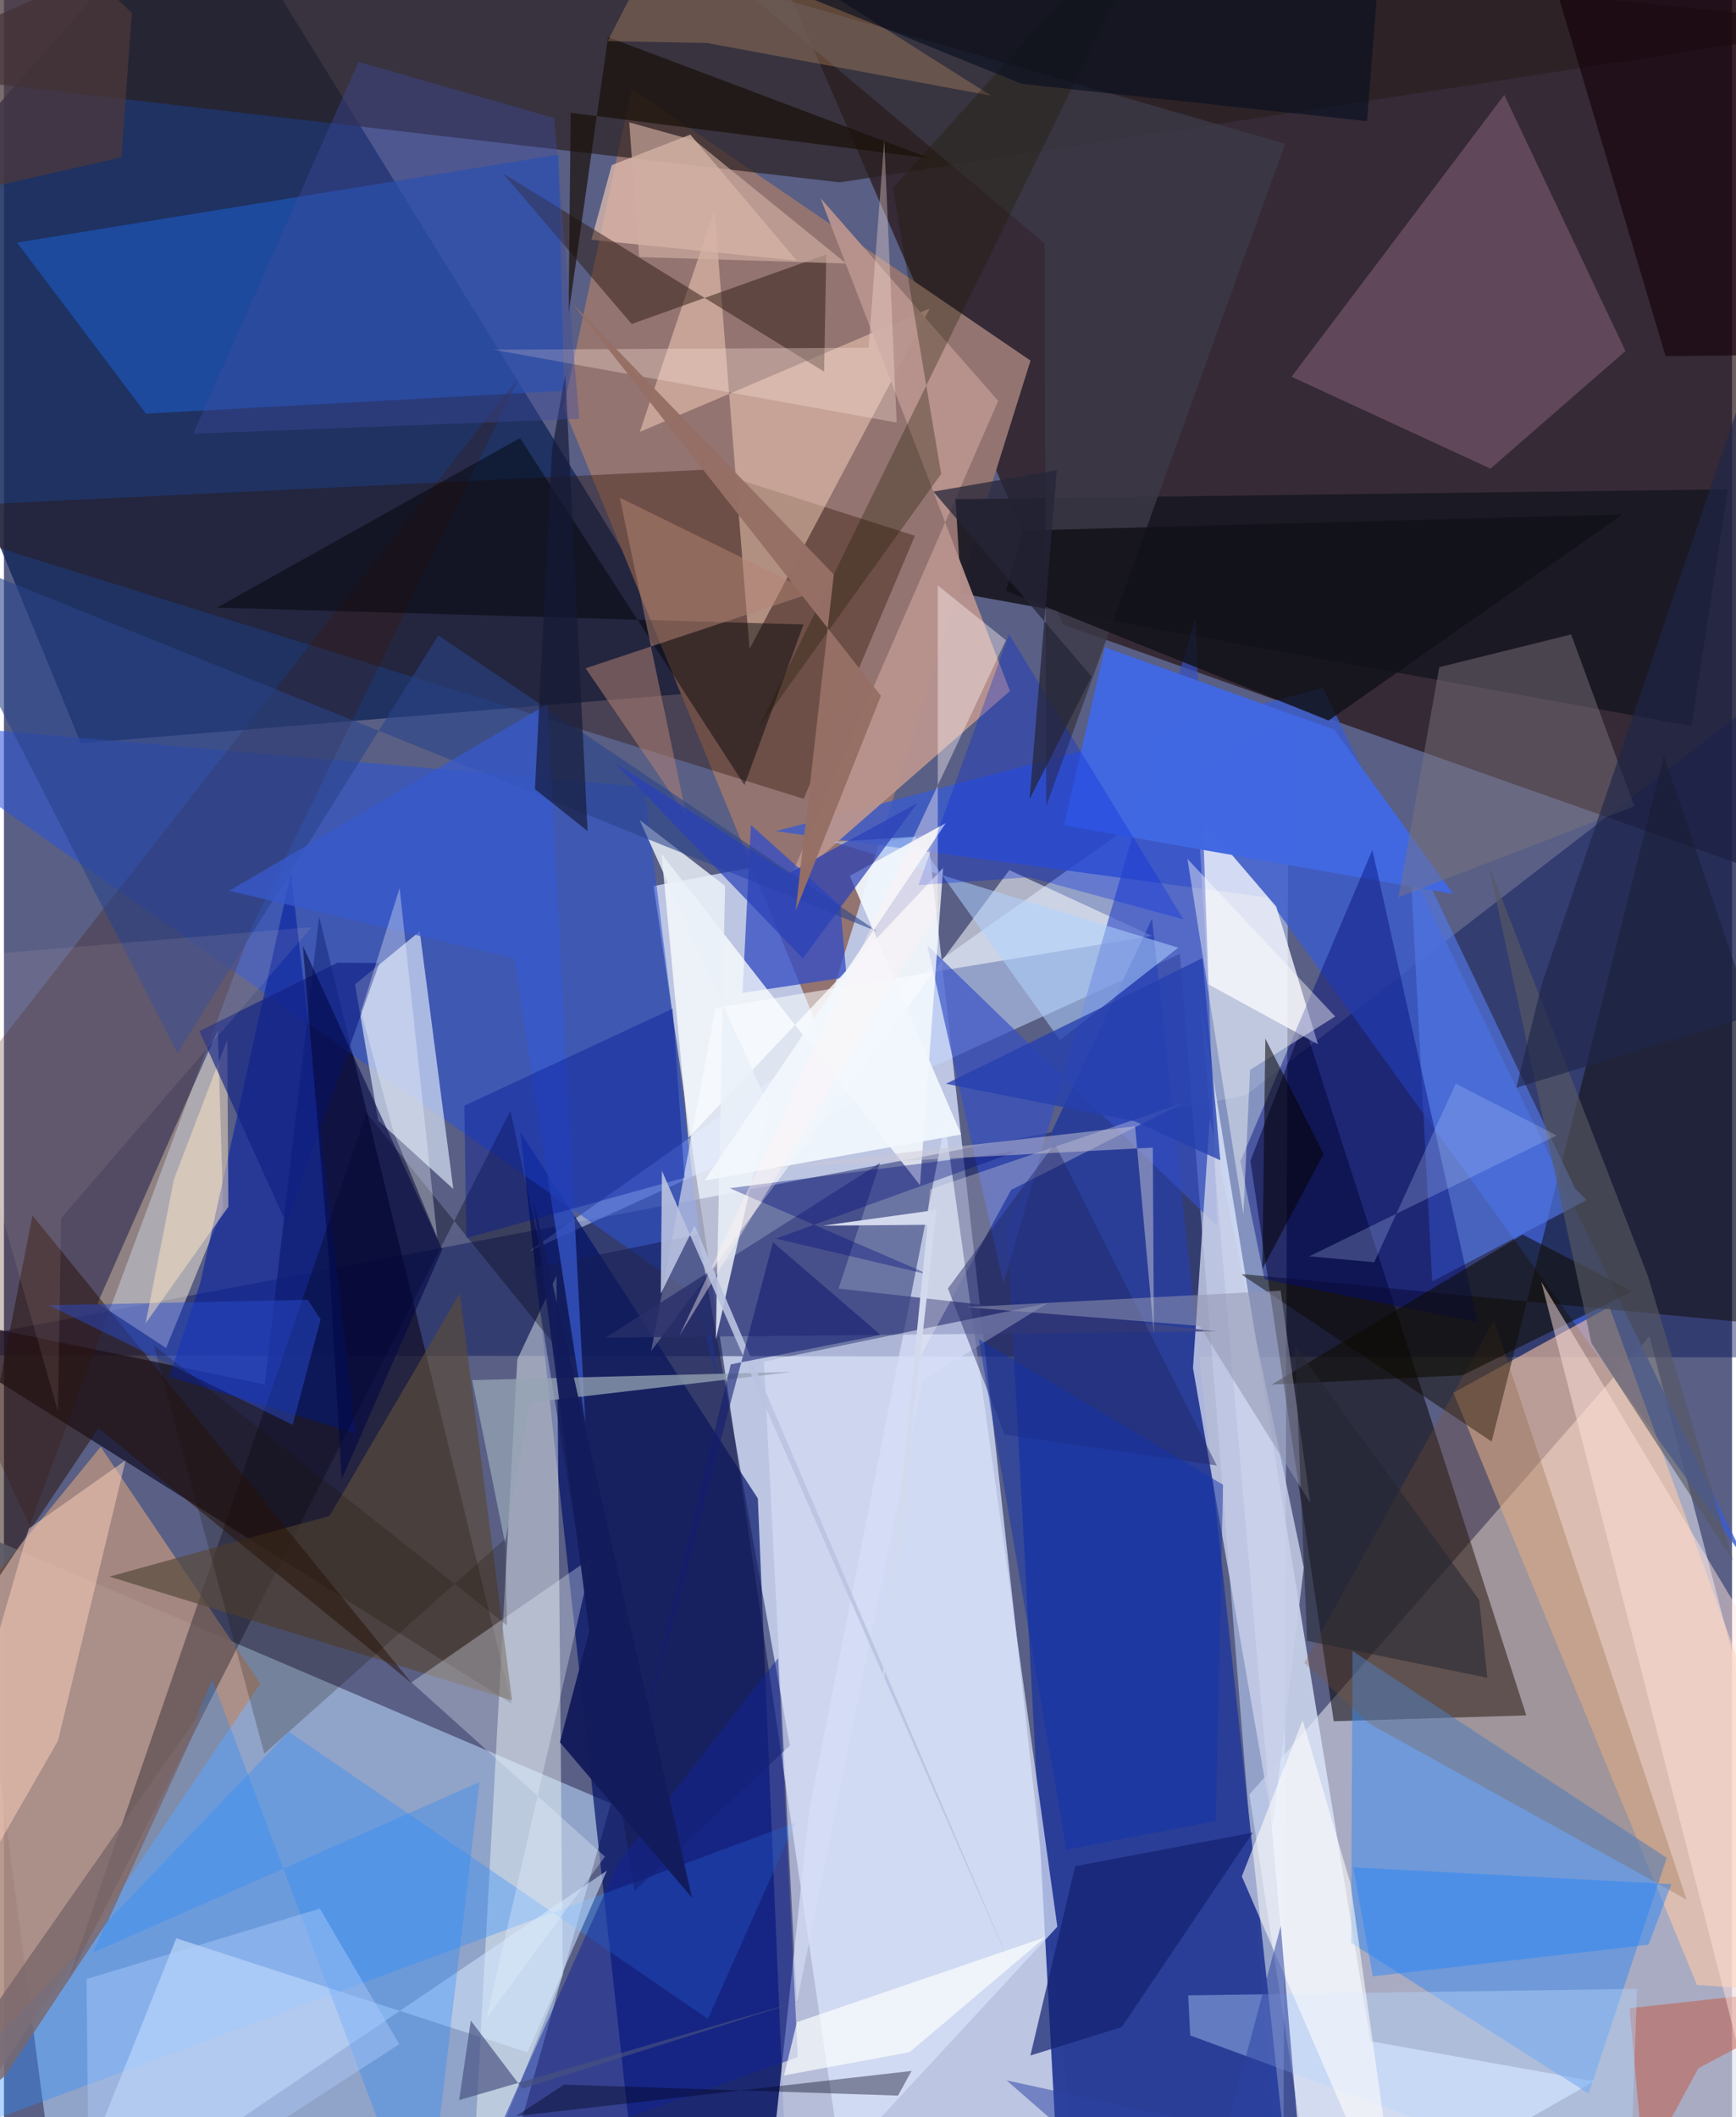 <svg xmlns="http://www.w3.org/2000/svg" width="228" height="278" viewBox="0 0 836 1024"><path fill="#595f85" d="M0 0h836v1024H0z"/><path fill="#cfd9f4" fill-opacity=".839" d="M446.83 403.35l73.402 661.059L410.907 1086l-96.608-657.456z"/><path fill="#241111" fill-opacity=".675" d="M354.422-62L512.39 302.128l377.373 133.519L841.14-62z"/><path fill="#e0e1ec" fill-opacity=".588" d="M602.507 867.98l193.53-221.643L898 1036.597l-263.613 39.43z"/><path fill="#94a8cd" fill-opacity=".925" d="M-17.799 739.21l38.08 288.564L233.4 1086l60.208-213.762z"/><path fill="#152b5b" fill-opacity=".855" d="M37.198 359.46l304.22-24.868L96.492-62-62 118.057z"/><path fill="#071455" fill-opacity=".447" d="M-62 655.457l919.688 1.066-17.8-311.23-239.22 184.544z"/><path fill="#c5d9ff" fill-opacity=".545" d="M618.827 1086l2.637-740.823-367.185 259.9 314.597-143.75z"/><path fill="#14112b" fill-opacity=".749" d="M-62 630.932l188.13 38.654 26.352-226.216 93.043 380.581z"/><path fill="#937471" d="M394.664 499.404L270.717 197.107 303.664 42.89l192.962 131.514z"/><path fill="#070003" fill-opacity=".525" d="M643.317 832.507l93.144-2.844-107.775-334.997-25.68 66.818z"/><path fill="#001067" fill-opacity=".69" d="M379.86 1086L364.7 724.736l-114.854-177.05 57.903 529.004z"/><path fill="#2a201f" fill-opacity=".682" d="M151.761-62L898 12.028l-493.653 76.18L-62 33.938z"/><path fill="#3c5ccc" fill-opacity=".808" d="M611.334 434.14l-237.96-32.1 264.706-69.357 204.224 421.704z"/><path fill="#2a3e98" fill-opacity=".984" d="M511.684 1086l-26.482-492.547 70.184-149.084L624.776 1086z"/><path fill="#2b53d6" fill-opacity=".561" d="M309.81 380.624l35.897 290.24-10.861-44.05L-62 348.208z"/><path fill="#e0eafe" fill-opacity=".761" d="M578.553 481.885L630.927 1086l138.322-79.377-108.174-19.338z"/><path fill="#ffcaa4" fill-opacity=".584" d="M898 965.444L776.648 632.087l-75.476 41.54L819.05 960.054z"/><path fill="#2d1000" fill-opacity=".365" d="M340.384 227.122L440.7 259.131 386.89 386.36-62 246.43z"/><path fill="#af8d80" fill-opacity=".882" d="M-62 832.987L-59.314 1086l183.33-271.73-77.22-114.515z"/><path fill="#1c55b9" fill-opacity=".686" d="M68.69 200.061L6.33 117.328l261.91-42.545 2.665 114.228z"/><path fill="#f5fefa" fill-opacity=".439" d="M270.352 955.208l-3.057-338.105-18.948 40.393-22.218 409.41z"/><path fill="#3d8aea" fill-opacity=".533" d="M651.748 939.7l.638-141.166 152.02 100.036-37.767 114.009z"/><path fill="#0e0a00" fill-opacity=".486" d="M598.189 616.153l121.52 81.076 83.322-331.5L898 644.946z"/><path fill="#d8e2f7" fill-opacity=".722" d="M389.652 874.905l65.634-331.703 54.31 388.682L367.032 1086z"/><path fill="#d8e2f6" fill-opacity=".698" d="M201.145 450.462l16.238 124.608-36.34-33.087-11.193-65.865z"/><path fill="#fdefda" fill-opacity=".51" d="M78.443 651.97l-33.155-21.675 58.144-131.906 2.64 86.035z"/><path fill="#f5f6fe" fill-opacity=".8" d="M582.442 475.954l-4.729-81.547 37.78 44.086 20.185 66.577z"/><path fill="#fff" fill-opacity=".529" d="M313.091 653.454L486.355 420.85l69.026 31.815-211.216 34.822z"/><path fill="#ffd6c0" fill-opacity=".475" d="M307.601 208.907l36.112-107.288 16.972 212.253L447.9 149.174z"/><path fill="#856179" fill-opacity=".533" d="M784.451 169.783l-58.62-123.906-102.943 136.342 96.247 44.473z"/><path fill="#181721" fill-opacity=".914" d="M463.069 287.025l353.277 64.088 17.578-114.416-373.566 4.735z"/><path fill="#b8948f" fill-opacity=".953" d="M480.974 193.896L395.08 95.887l91.6 238.339-108.11 94.544z"/><path fill="#344fc5" fill-opacity=".663" d="M576.497 298.352L586.89 592.96 446.715 457.249l36.83 163.607z"/><path fill="#308dff" fill-opacity=".369" d="M382.813 881.6l-444.657 164.675L137.81 837.581l202.757 138.893z"/><path fill="#354ec3" fill-opacity=".773" d="M404.586 438.01l-43.221-38.99-4.067 81.2 50.351-7.584z"/><path fill="#e3bfb1" fill-opacity=".729" d="M332.039 65.105l51.515 60.962L284.2 115.97l9.839-36.123z"/><path fill="#411700" fill-opacity=".259" d="M-62 580.504l311.455-398.375-129.36 265.979L12.477 737.662z"/><path fill="#d2e7ff" fill-opacity=".545" d="M23.985 1086l267.722-181.248-38.384 87.92-169.962-55.203z"/><path fill="#0b249f" fill-opacity=".643" d="M170.045 693.249l-31.2-271.008-43.913 198.49-14.897 45.103z"/><path fill="#000010" fill-opacity=".333" d="M270.388 655.467l-25.398-118.24L31.47 956.828l143.952-418.631z"/><path fill="#c6cde8" fill-opacity=".831" d="M628.805 758.227l-14.958 124.95-38.627-221.514 8.128-120.939z"/><path fill="#5277e3" fill-opacity=".667" d="M760.092 574.866l5.494 5.598-74.618 39.353-11.264-213.02z"/><path fill="#fcfffe" fill-opacity=".757" d="M443.156 573.254L318.098 412.972l12.995 137.407L454.345 419.83z"/><path fill="#4168e1" fill-opacity=".992" d="M701.128 432.377l-57.648-79.51-110.864-39.8-19.768 86.145z"/><path fill="#594a3d" fill-opacity=".702" d="M245.796 822.41L51 762.557l106.514-29.403 62.975-107.6z"/><path fill="#3f4684" fill-opacity=".78" d="M403.741 623.225l20.038-60.676-132.764 84.44 295.754-3.056z"/><path fill="#85582c" fill-opacity=".259" d="M629.1 804.274l31.612 29.513 153.268 84.94-93.187-280.297z"/><path fill="#7b747f" fill-opacity=".478" d="M674.62 434l19.731-111.314 63.81-15.829 30.548 83.1z"/><path fill="#2d1a11" fill-opacity=".494" d="M397.809 123.097L303.664 156.7l-62.307-72.874 155.423 95.942z"/><path fill="#3c3947" fill-opacity=".812" d="M619.827 69.482L504.17 390.087l-.746-272.365L356.062-6.42z"/><path fill="#000b7b" fill-opacity=".427" d="M598.163 561.67l63.845-150.574 50.901 228.458-103.09-20.834z"/><path fill="#020308" fill-opacity=".459" d="M103.062 293.879l283.73 8.174-28.57 77.612-108.587-167.762z"/><path fill="#151c54" fill-opacity=".541" d="M256.072 613.39l79.796-16.41 44.322 247.306-75.127 70.252z"/><path fill="#eaf3ff" fill-opacity=".318" d="M284.65 753.149l-51.15 222.91 57.252-78.091-93.63-84.266z"/><path fill="#2a1209" fill-opacity=".514" d="M13.786 587.842l183.52 226.294L45.724 690.72l-73.646 110.13z"/><path fill="#b28274" fill-opacity=".522" d="M297.952 240.729l93.432 45.883-110.008 36.606 48.765 71.356z"/><path fill="#ebf0f7" fill-opacity=".839" d="M344.37 647.993l25.62-112.918-62.485-138.495 41.36 31.885z"/><path fill="#122497" fill-opacity=".49" d="M230.648 1049.573L384.06 994.97l-9.547-193.015-77.325 99.15z"/><path fill="#ffd5c0" fill-opacity=".486" d="M26.113 842.033l32.744-135.745-46.862 33.03L-62 995.414z"/><path fill="#b1d2ff" fill-opacity=".537" d="M568.085 458.364l-166.88-51.218 39.444-2.424 70.206 98.344z"/><path fill="#16010a" fill-opacity=".643" d="M832.716-62L751.738-2.762l52.099 174.96 74.286-.641z"/><path fill="#0d0c02" fill-opacity=".569" d="M734.702 597.115l-121.426 72.562 92.414-4.525 82.054-40.576z"/><path fill="#2a448b" fill-opacity=".58" d="M210.13 307.293L83.932 509.385l-125.996-245.91 464.916 187.22z"/><path fill="#2287fb" fill-opacity=".318" d="M203.655 1086l26.407-224.072-186.965 82.466L100.85 812.44z"/><path fill="#585962" fill-opacity=".627" d="M767.963 649.613l68.38 105.046-40.961-137.262-77.277-199.663z"/><path fill="#d8e0f9" fill-opacity=".6" d="M367.621 658.535L504.81 630.32l-60.501 37.438-60.784 301.164z"/><path fill="#385acd" fill-opacity=".741" d="M281.275 688.195l-34.413-224.7-137.895-32.643 153.949-90.285z"/><path fill="#c15944" fill-opacity=".506" d="M898 959.085l-78.253 41.197-26.302 48.653-7.043-77.652z"/><path fill="#191009" fill-opacity=".698" d="M448.058 76.621l-173.88-22.065-1.039 97.362 19.092-133.98z"/><path fill="#111118" fill-opacity=".835" d="M484.77 285.73l8.207-29.119 290.03-7.782-142.21 99.658z"/><path fill="#f2f7fc" fill-opacity=".929" d="M455.625 398.117L338.968 570.979l124.094-22.272L409.21 423.63z"/><path fill="#ffe2dd" fill-opacity=".49" d="M880.108 847.065l-136.39-227.109 87.64 340.522L862.702 1086z"/><path fill="#132170" fill-opacity=".702" d="M496.565 994.18l21.68-91.58 85.935-16.256-63.437 94.094z"/><path fill="#fffaf7" fill-opacity=".282" d="M487.244 575.508l-45.508 83.449 6.21-83.694 122.34-41.728z"/><path fill="#b6d7ff" fill-opacity=".4" d="M572.904 965.083l217.127-3.152-3.528 100.929-212.647-78.396z"/><path fill="#fee1d9" fill-opacity=".341" d="M236.553 169.118l181.725-.928 7.576-100.37 6 136.555z"/><path fill="#feffff" fill-opacity=".42" d="M599.605 587.54L572.55 415.443l71.456 76.187-41.173 25.838z"/><path fill="#222764" fill-opacity=".455" d="M456.67 623.198l27.381 70.637 102.659 14.961-78.372-155.588z"/><path fill="#96a4b4" fill-opacity=".749" d="M381.22 663.55l-126.914 14.877-11.876 68.038-15.921-78.964z"/><path fill="#f6b675" fill-opacity=".247" d="M292.047 19.867l35.248-68.551 150.321 94.98-137.414-25.493z"/><path fill="#2a40b8" fill-opacity=".706" d="M379.47 422.53l62.413-34.091-55.389 75.118-90.8-94.447z"/><path fill="#fefefc" fill-opacity=".561" d="M651.415 910.973L676.011 1086 598.85 907.571l29.419-75.604z"/><path fill="#0227df" fill-opacity=".314" d="M486.227 306.811l84.39 137.87-74.67-20.416-53.56 3.87z"/><path fill="#011796" fill-opacity=".384" d="M223.676 598.848l105.56-29.233-5.713-81.762-100.8 46.93z"/><path fill="#211903" fill-opacity=".322" d="M364.936 352.31l88.464-123.1-23.332-138.28L567.908-62z"/><path fill="#040304" fill-opacity=".537" d="M608.765 613.789l1.455-111.452 28.117 55.698 28.947-54.385z"/><path fill="#141935" fill-opacity=".659" d="M271.552 180.844l-6.396 36.524-8.266 164.323 25.446 20.266z"/><path fill="#2a4bd1" fill-opacity=".467" d="M139.653 689.132l13.554-50.978-6.226-9.474-125.226 2.602z"/><path fill="#9196af" fill-opacity=".537" d="M631.978 726.902l-14.36-102.646-152.317 7.949 113.2 9.107z"/><path fill="#020b7c" fill-opacity=".365" d="M351.105 574.681l96.905 41.986-74.636-17.61 116.96-42.3z"/><path fill="#2684f8" fill-opacity=".463" d="M652.758 903.17l9.466 52.705 133.385-15.278 11.035-29.31z"/><path fill="#1f264a" fill-opacity=".639" d="M869.834 483.851L898 22.929l-154.108 453.26-12.225 49.893z"/><path fill="#fef4f4" fill-opacity=".404" d="M451.754 440.796l-.004-157.644 32.984 26.492-157.967 336.4z"/><path fill="#00001b" fill-opacity=".388" d="M432.528 1013.566l6.525-11.923-191.269 21.836 23.191-15.225z"/><path fill="#fee6c3" fill-opacity=".498" d="M68.52 640.044l13.73-69.715 25.79-67.567.51 80.93z"/><path fill="#170f00" fill-opacity=".22" d="M243.327 786.136l-170.82-135.5 53.455 197.528 116.541-103.938z"/><path fill="#7a676b" fill-opacity=".816" d="M.465 1004.107l49.974-75.35L99.128 822.34-62 1052.668z"/><path fill="#112084" fill-opacity=".635" d="M181.667 465.769l-45.054 125.935-42.062-92.966 66.784-33.112z"/><path fill="#2640af" fill-opacity=".784" d="M547.126 542.348l-91.392-18.162 124.08-60.77 8.615 97.79z"/><path fill="#010743" fill-opacity=".565" d="M163.376 715.487l-6.047-105.35-12.74-152.692 67.447 146.875z"/><path fill="#cbc8d6" fill-opacity=".49" d="M547.223 544.738l9.076 100.255-.513-89.935-183.934 9.687z"/><path fill="#bac3df" fill-opacity=".898" d="M334.122 592.746l-16.372 32.959.563-59.388 170.363 388.21z"/><path fill="#d1aea3" fill-opacity=".647" d="M307.29 124.32l100.186 3.133L334.32 68.03l-31.828-8.842z"/><path fill="#091121" fill-opacity=".675" d="M659.416 58.593L492.41 40.57 337.776-22.077l329.76-22.976z"/><path fill="#ffd5d1" fill-opacity=".094" d="M-36.217 463.939l62.32 218.647 1.6-93.455 121.094-140.688z"/><path fill="#2c41a2" fill-opacity=".506" d="M576.482 1086l-91.443-79.802 141.521 30.941-8.882-105.695z"/><path fill="#262731" fill-opacity=".549" d="M630.436 793.657L624.469 650.8l89.193 122.995 3.952 37.682z"/><path fill="#f1f8ff" fill-opacity=".337" d="M188.621 547.982l21.004 50.675-18.217-169.16-18.67 59.738z"/><path fill="#3e4ca2" fill-opacity=".392" d="M91.558 209.78l186.713-7.19-12.034-145.455-94.739-27.214z"/><path fill="#c0d5ff" fill-opacity=".243" d="M662.9 610.493l39.415-86.385 48.835 25.063-119.727 58.469z"/><path fill="#1334ab" fill-opacity=".498" d="M513.971 894.628L471.57 647.67l118.2 70.452-3.518 162.62z"/><path fill="#956f65" fill-opacity=".984" d="M424.245 336.547l-149.098-189.59 126.313 130.91-18.467 162.593z"/><path fill="#d3daee" d="M446.778 592.374l-50.64.45 55.045-7.657-31.373 279.67z"/><path fill="#4c383c" fill-opacity=".741" d="M-62 103.15L8.526-44.788 61.852 6.255 56.88 76.109z"/><path fill="#131c70" fill-opacity=".573" d="M351.609 659.9l-51.983 215.023 72.398-274.086 52.055 44.812z"/><path fill="#fcfefe" fill-opacity=".694" d="M438.149 992.568l65.634-55.597-120.165 41.066-6.239 25.775z"/><path fill="#121b5a" fill-opacity=".953" d="M268.965 842.696l14.19-53.744-27.136-209.33 76.847 338.25z"/><path fill="#252639" fill-opacity=".733" d="M449.61 237.777l76.58 89.429-30.046 59.367L509.35 227.4z"/><path fill="#b0ceff" fill-opacity=".408" d="M39.967 957.178L41.269 1086l150.01-97.315-38.447-65.56z"/><path fill="#475080" fill-opacity=".667" d="M250.803 1010.23l135.058-42.696-165.656 48.21 5.66-38.436z"/></svg>